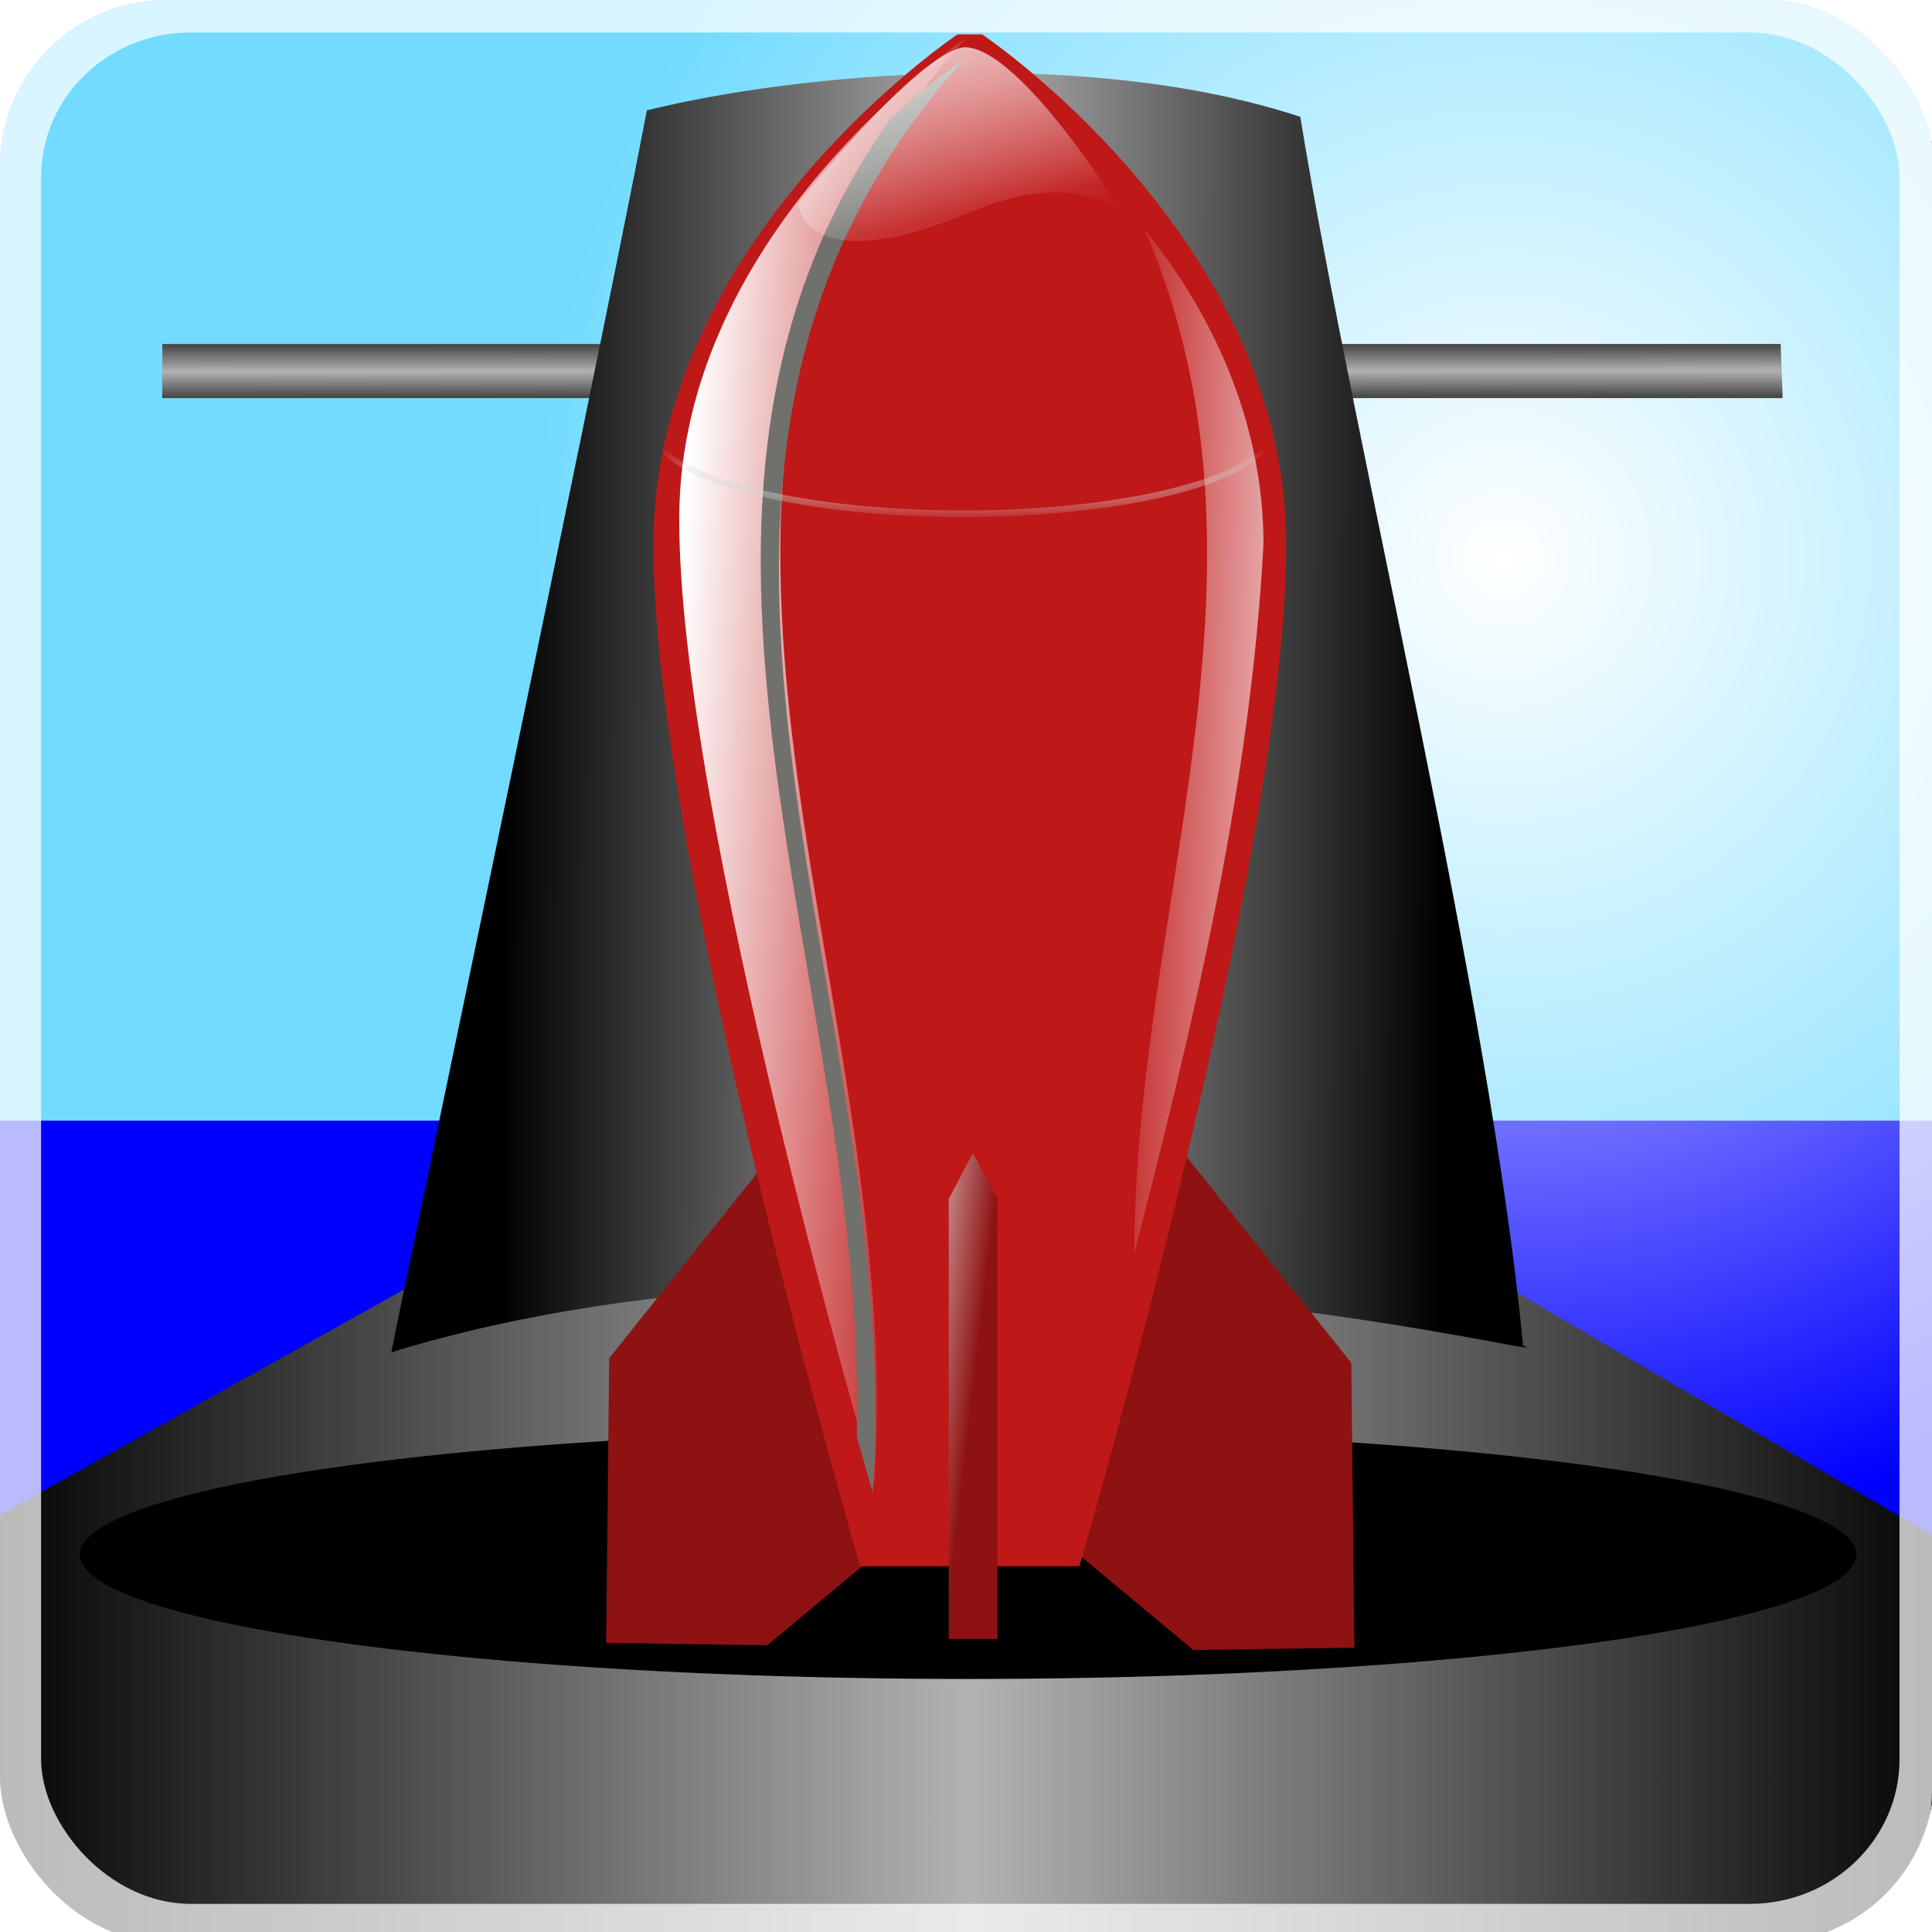 <?xml version="1.0" encoding="UTF-8" standalone="no"?>
<!-- Created with Inkscape (http://www.inkscape.org/) -->

<svg
   xmlns:osb="http://www.openswatchbook.org/uri/2009/osb"
   xmlns:dc="http://purl.org/dc/elements/1.1/"
   xmlns:cc="http://creativecommons.org/ns#"
   xmlns:rdf="http://www.w3.org/1999/02/22-rdf-syntax-ns#"
   xmlns:svg="http://www.w3.org/2000/svg"
   xmlns="http://www.w3.org/2000/svg"
   xmlns:xlink="http://www.w3.org/1999/xlink"
   xmlns:sodipodi="http://sodipodi.sourceforge.net/DTD/sodipodi-0.dtd"
   xmlns:inkscape="http://www.inkscape.org/namespaces/inkscape"
   sodipodi:docname="BatailleNavale.svg"
   inkscape:version="0.48.4 r9939"
   version="1.1"
   id="svg2"
   height="48"
   width="48"
   inkscape:export-filename="/home/eric/bataillenavale.png"
   inkscape:export-xdpi="90"
   inkscape:export-ydpi="90"
   enable-background="new">
  <sodipodi:namedview
     id="base"
     pagecolor="#ffffff"
     bordercolor="#666666"
     borderopacity="1.0"
     inkscape:pageopacity="0.0"
     inkscape:pageshadow="2"
     inkscape:zoom="18.604167"
     inkscape:cx="14.351624"
     inkscape:cy="23.919373"
     inkscape:document-units="px"
     inkscape:current-layer="layer11"
     showgrid="false"
     inkscape:window-width="1920"
     inkscape:window-height="1134"
     inkscape:window-x="0"
     inkscape:window-y="27"
     inkscape:window-maximized="1" />
  <defs
     id="defs4">
    <linearGradient
       id="linearGradient5252">
      <stop
         id="stop5256"
         offset="0"
         style="stop-color:#000000;stop-opacity:1;" />
      <stop
         style="stop-color:#b2b2b2;stop-opacity:1;"
         offset="0.5"
         id="stop5262" />
      <stop
         style="stop-color:#000000;stop-opacity:1;"
         offset="1"
         id="stop5258" />
    </linearGradient>
    <linearGradient
       id="linearGradient5236"
       osb:paint="solid">
      <stop
         style="stop-color:#000000;stop-opacity:1;"
         offset="0"
         id="stop5238" />
    </linearGradient>
    <linearGradient
       id="linearGradient5415">
      <stop
         style="stop-color:#3b3b3b;stop-opacity:1;"
         offset="0"
         id="stop5417" />
      <stop
         style="stop-color:#cccccc;stop-opacity:1;"
         offset="1"
         id="stop5419" />
    </linearGradient>
    <linearGradient
       id="linearGradient5318">
      <stop
         id="stop5320"
         offset="0"
         style="stop-color:#000000;stop-opacity:1;" />
      <stop
         style="stop-color:#000000;stop-opacity:0.498;"
         offset="0.485"
         id="stop5324" />
      <stop
         id="stop5322"
         offset="1"
         style="stop-color:#525252;stop-opacity:0;" />
    </linearGradient>
    <linearGradient
       id="linearGradient5300"
       osb:paint="solid">
      <stop
         style="stop-color:#949494;stop-opacity:1;"
         offset="0"
         id="stop5302" />
    </linearGradient>
    <inkscape:perspective
       sodipodi:type="inkscape:persp3d"
       inkscape:vp_x="43.43113 : 18.248601 : 1"
       inkscape:vp_y="0 : 1000 : 0"
       inkscape:vp_z="48.913774 : 21.366181 : 1"
       inkscape:persp3d-origin="55.49832 : 14.118701 : 1"
       id="perspective3817" />
    <linearGradient
       inkscape:collect="always"
       xlink:href="#linearGradient5318"
       id="linearGradient5316"
       x1="-5.859"
       y1="22.199"
       x2="18.759"
       y2="22.199"
       gradientUnits="userSpaceOnUse" />
    <linearGradient
       inkscape:collect="always"
       xlink:href="#linearGradient5252"
       id="linearGradient5421"
       x1="-0.554"
       y1="36.121"
       x2="48.608"
       y2="36.121"
       gradientUnits="userSpaceOnUse"
       gradientTransform="matrix(1.008,0,0,1.014,-0.107,-0.327)" />
    <linearGradient
       inkscape:collect="always"
       xlink:href="#linearGradient5252"
       id="linearGradient5278"
       x1="-15.48"
       y1="14.867"
       x2="7.9"
       y2="14.975"
       gradientUnits="userSpaceOnUse"
       gradientTransform="translate(27.951,5.805)" />
    <linearGradient
       inkscape:collect="always"
       xlink:href="#linearGradient5252"
       id="linearGradient5293"
       x1="24.293"
       y1="8.143"
       x2="24.294"
       y2="10.293"
       gradientUnits="userSpaceOnUse" />
    <linearGradient
       y2="424.413"
       x2="276.596"
       y1="425.827"
       x1="194.9"
       gradientTransform="matrix(-1,0,0,1,750.332,-167.414)"
       gradientUnits="userSpaceOnUse"
       id="linearGradient3851"
       xlink:href="#linearGradient3760"
       inkscape:collect="always" />
    <filter
       height="1.032"
       y="-0.016"
       width="1.296"
       x="-0.148"
       id="filter3833"
       inkscape:collect="always">
      <feGaussianBlur
         id="feGaussianBlur3835"
         stdDeviation="4.139"
         inkscape:collect="always" />
    </filter>
    <inkscape:perspective
       sodipodi:type="inkscape:persp3d"
       inkscape:vp_x="0 : 526.18109 : 1"
       inkscape:vp_y="0 : 1000 : 0"
       inkscape:vp_z="744.09448 : 526.18109 : 1"
       inkscape:persp3d-origin="372.04724 : 350.78739 : 1"
       id="perspective3364" />
    <inkscape:perspective
       id="perspective10"
       inkscape:persp3d-origin="372.04724 : 350.78739 : 1"
       inkscape:vp_z="744.09448 : 526.18109 : 1"
       inkscape:vp_y="0 : 1000 : 0"
       inkscape:vp_x="0 : 526.18109 : 1"
       sodipodi:type="inkscape:persp3d" />
    <linearGradient
       id="linearGradient3760">
      <stop
         id="stop3762"
         offset="0"
         style="stop-color:#ffffff;stop-opacity:1;" />
      <stop
         id="stop3764"
         offset="1"
         style="stop-color:#ffffff;stop-opacity:0;" />
    </linearGradient>
    <linearGradient
       id="linearGradient3837"
       inkscape:collect="always">
      <stop
         id="stop3839"
         offset="0"
         style="stop-color:#d6d6d6;stop-opacity:1;" />
      <stop
         id="stop3841"
         offset="1"
         style="stop-color:#d6d6d6;stop-opacity:0;" />
    </linearGradient>
    <linearGradient
       id="linearGradient3855"
       inkscape:collect="always">
      <stop
         id="stop3857"
         offset="0"
         style="stop-color:#ffffff;stop-opacity:1;" />
      <stop
         id="stop3859"
         offset="1"
         style="stop-color:#ffffff;stop-opacity:0" />
    </linearGradient>
    <linearGradient
       id="linearGradient3873">
      <stop
         id="stop3875"
         offset="0"
         style="stop-color:#f7f7f7;stop-opacity:1;" />
      <stop
         id="stop3877"
         offset="1"
         style="stop-color:#8e1212;stop-opacity:1;" />
    </linearGradient>
    <linearGradient
       inkscape:collect="always"
       xlink:href="#linearGradient3855"
       id="linearGradient5495"
       gradientUnits="userSpaceOnUse"
       gradientTransform="matrix(0.109,0,0,0.058,12.772,0.987)"
       x1="77.026"
       y1="-6.156"
       x2="100.402"
       y2="78.129" />
    <linearGradient
       inkscape:collect="always"
       xlink:href="#linearGradient3855"
       id="linearGradient5498"
       gradientUnits="userSpaceOnUse"
       gradientTransform="matrix(0.109,0,0,0.058,12.772,0.987)"
       x1="77.026"
       y1="-6.156"
       x2="120.708"
       y2="90.129" />
    <radialGradient
       inkscape:collect="always"
       xlink:href="#linearGradient3837"
       id="radialGradient5501"
       gradientUnits="userSpaceOnUse"
       gradientTransform="matrix(0.139,0,0,0.011,-18.535,8.592)"
       cx="303.826"
       cy="317.978"
       fx="303.826"
       fy="317.978"
       r="101.519" />
    <linearGradient
       inkscape:collect="always"
       xlink:href="#linearGradient3760"
       id="linearGradient5505"
       gradientUnits="userSpaceOnUse"
       gradientTransform="matrix(-0.109,0,0,0.058,59.225,-6.692)"
       x1="194.9"
       y1="425.827"
       x2="276.596"
       y2="424.413" />
    <linearGradient
       inkscape:collect="always"
       xlink:href="#linearGradient3760"
       id="linearGradient5508"
       gradientUnits="userSpaceOnUse"
       gradientTransform="matrix(0.109,0,0,0.058,-9.539,-7.188)"
       x1="211.871"
       y1="399.827"
       x2="306.153"
       y2="404.413" />
    <linearGradient
       inkscape:collect="always"
       xlink:href="#linearGradient3873"
       id="linearGradient5511"
       gradientUnits="userSpaceOnUse"
       x1="281.025"
       y1="652.608"
       x2="313.096"
       y2="655.502"
       gradientTransform="matrix(0.109,0,0,0.058,-9.385,-6.609)" />
    <linearGradient
       inkscape:collect="always"
       xlink:href="#linearGradient3873"
       id="linearGradient5528"
       gradientUnits="userSpaceOnUse"
       gradientTransform="matrix(0.109,0,0,0.058,-9.385,-6.609)"
       x1="281.025"
       y1="652.608"
       x2="313.096"
       y2="655.502" />
    <linearGradient
       inkscape:collect="always"
       xlink:href="#linearGradient3760"
       id="linearGradient5530"
       gradientUnits="userSpaceOnUse"
       gradientTransform="matrix(0.109,0,0,0.058,-9.539,-7.188)"
       x1="211.871"
       y1="399.827"
       x2="306.153"
       y2="404.413" />
    <linearGradient
       inkscape:collect="always"
       xlink:href="#linearGradient3760"
       id="linearGradient5532"
       gradientUnits="userSpaceOnUse"
       gradientTransform="matrix(-0.109,0,0,0.058,59.225,-6.692)"
       x1="194.9"
       y1="425.827"
       x2="276.596"
       y2="424.413" />
    <radialGradient
       inkscape:collect="always"
       xlink:href="#linearGradient3837"
       id="radialGradient5534"
       gradientUnits="userSpaceOnUse"
       gradientTransform="matrix(0.139,0,0,0.011,-18.535,8.592)"
       cx="303.826"
       cy="317.978"
       fx="303.826"
       fy="317.978"
       r="101.519" />
    <linearGradient
       inkscape:collect="always"
       xlink:href="#linearGradient3855"
       id="linearGradient5536"
       gradientUnits="userSpaceOnUse"
       gradientTransform="matrix(0.109,0,0,0.058,12.772,0.987)"
       x1="77.026"
       y1="-6.156"
       x2="120.708"
       y2="90.129" />
    <linearGradient
       inkscape:collect="always"
       xlink:href="#linearGradient3855"
       id="linearGradient5538"
       gradientUnits="userSpaceOnUse"
       gradientTransform="matrix(0.109,0,0,0.058,12.772,0.987)"
       x1="77.026"
       y1="-6.156"
       x2="100.402"
       y2="78.129" />
    <radialGradient
       inkscape:collect="always"
       xlink:href="#linearGradient4079-3"
       id="radialGradient4091-8"
       cx="23.785"
       cy="24.457"
       fx="23.785"
       fy="24.457"
       r="24.269"
       gradientTransform="matrix(1,0,0,1.021,-19.028,-18.79)"
       gradientUnits="userSpaceOnUse" />
    <linearGradient
       inkscape:collect="always"
       id="linearGradient4079-3">
      <stop
         style="stop-color:#ffffff;stop-opacity:1;"
         offset="0"
         id="stop4081-8" />
      <stop
         style="stop-color:#ffffff;stop-opacity:0;"
         offset="1"
         id="stop4083-3" />
    </linearGradient>
    <radialGradient
       r="24.269"
       fy="24.457"
       fx="23.785"
       cy="24.457"
       cx="23.785"
       gradientTransform="matrix(1,0,0,1.021,13.572,-11.104)"
       gradientUnits="userSpaceOnUse"
       id="radialGradient4108"
       xlink:href="#linearGradient4079-3"
       inkscape:collect="always" />
    <filter
       inkscape:collect="always"
       id="filter4179">
      <feGaussianBlur
         inkscape:collect="always"
         stdDeviation="0.724"
         id="feGaussianBlur4181" />
    </filter>
    <clipPath
       clipPathUnits="userSpaceOnUse"
       id="clipPath4129">
      <rect
         style="fill:#000000;fill-opacity:1;stroke:none"
         id="rect4131"
         width="46.742"
         height="46.161"
         x="-0.077"
         y="0.506"
         ry="3.958" />
    </clipPath>
    <clipPath
       clipPathUnits="userSpaceOnUse"
       id="clipPath4133">
      <rect
         style="fill:#000000;fill-opacity:1;stroke:none"
         id="rect4135"
         width="69.458"
         height="48.269"
         x="-10.793"
         y="0.215"
         ry="4.139" />
    </clipPath>
    <clipPath
       clipPathUnits="userSpaceOnUse"
       id="clipPath4137">
      <rect
         style="fill:#000000;fill-opacity:1;stroke:none"
         id="rect4139"
         width="48.054"
         height="48.269"
         x="-0"
         y="-0"
         ry="4.139" />
    </clipPath>
    <clipPath
       clipPathUnits="userSpaceOnUse"
       id="clipPath4141">
      <rect
         style="fill:#000000;fill-opacity:1;stroke:none"
         id="rect4143"
         width="13.228"
         height="26.023"
         x="-16.297"
         y="-4.374"
         ry="2.231" />
    </clipPath>
    <clipPath
       clipPathUnits="userSpaceOnUse"
       id="clipPath4145">
      <rect
         style="fill:#000000;fill-opacity:1;stroke:none"
         id="rect4147"
         width="48.054"
         height="48.269"
         x="-0"
         y="-0"
         ry="4.139" />
    </clipPath>
    <clipPath
       clipPathUnits="userSpaceOnUse"
       id="clipPath4149">
      <rect
         style="fill:#000000;fill-opacity:1;stroke:none"
         id="rect4151"
         width="48.054"
         height="48.269"
         x="-0"
         y="-0"
         ry="4.139" />
    </clipPath>
    <clipPath
       clipPathUnits="userSpaceOnUse"
       id="clipPath4153">
      <rect
         style="fill:#000000;fill-opacity:1;stroke:none"
         id="rect4155"
         width="48.054"
         height="48.269"
         x="-0"
         y="-0"
         ry="4.139" />
    </clipPath>
    <clipPath
       clipPathUnits="userSpaceOnUse"
       id="clipPath4157">
      <rect
         style="fill:#000000;fill-opacity:1;stroke:none"
         id="rect4159"
         width="48.054"
         height="48.269"
         x="-0"
         y="-0"
         ry="4.139" />
    </clipPath>
    <clipPath
       clipPathUnits="userSpaceOnUse"
       id="clipPath4161">
      <rect
         style="fill:#000000;fill-opacity:1;stroke:none"
         id="rect4163"
         width="48.054"
         height="48.269"
         x="-0"
         y="-0"
         ry="4.139" />
    </clipPath>
    <filter
       inkscape:collect="always"
       id="filter4253">
      <feBlend
         inkscape:collect="always"
         mode="screen"
         in2="BackgroundImage"
         id="feBlend4255" />
    </filter>
  </defs>
  <g
     inkscape:groupmode="layer"
     id="layer3"
     inkscape:label="Perspective"
     style="display:none">
    <path
       style="fill:none;stroke:#000000;stroke-width:0.943px;stroke-linecap:butt;stroke-linejoin:miter;stroke-opacity:1"
       d="M -18.223,47.792 24.108,24.079 64.664,47.84"
       id="path5326"
       inkscape:connector-curvature="0" />
  </g>
  <g
     inkscape:groupmode="layer"
     id="layer6"
     inkscape:label="Sea">
    <rect
       style="fill:#0000ff;fill-opacity:1;stroke:none"
       id="rect3052"
       width="48"
       height="48.054"
       x="0"
       y="8.600224e-07"
       clip-path="url(#clipPath4161)" />
  </g>
  <g
     inkscape:groupmode="layer"
     id="layer7"
     inkscape:label="Sky"
     style="display:inline">
    <rect
       style="fill:#85ffff;fill-opacity:0.857;stroke:none"
       id="rect3055"
       width="48"
       height="27.897"
       x="-6.4561824e-08"
       y="-0.054"
       clip-path="url(#clipPath4157)" />
  </g>
  <g
     inkscape:groupmode="layer"
     id="layer8"
     inkscape:label="Light">
    <rect
       style="fill:url(#radialGradient4108);fill-opacity:1;stroke:none;display:inline"
       id="rect3825"
       width="48.538"
       height="49.559"
       x="13.088"
       y="-10.912"
       clip-path="url(#clipPath4153)" />
  </g>
  <g
     inkscape:groupmode="layer"
     id="layer1"
     inkscape:label="Foreplanes"
     style="display:inline">
    <path
       style="fill:url(#linearGradient5293);fill-opacity:1;stroke:none"
       d="m 4.033,8.548 40.207,-0.002 0.05,1.344 -40.261,5.01e-4 z"
       id="path5281"
       inkscape:connector-curvature="0"
       clip-path="url(#clipPath4149)" />
  </g>
  <g
     inkscape:label="Submarine"
     id="layer2"
     inkscape:groupmode="layer"
     style="display:inline">
    <path
       style="fill:url(#linearGradient5421);fill-opacity:1;stroke:none"
       d="M 24.108,24.188 -0.107,37.699 -0.161,48.267 48.376,48.376 48.268,38.298 z"
       id="path5413"
       inkscape:connector-curvature="0"
       clip-path="url(#clipPath4145)" />
    <path
       sodipodi:type="arc"
       style="color:#000000;fill:#000000;fill-opacity:1;fill-rule:evenodd;stroke:none;stroke-width:1px;marker:none;visibility:visible;display:inline;overflow:visible;enable-background:accumulate"
       id="path3835"
       sodipodi:cx="-9.675252"
       sodipodi:cy="16.447929"
       sodipodi:rx="6.0739079"
       sodipodi:ry="1.6662934"
       d="m -3.601,16.448 a 6.074,1.666 0 1 1 -12.148,0 6.074,1.666 0 1 1 12.148,0 z"
       transform="matrix(3.633,0,0,1.855,59.201,8.112)"
       clip-path="url(#clipPath4141)" />
    <path
       style="fill:url(#linearGradient5278);fill-opacity:1;stroke:none"
       d="M 9.729,33.595 C 22.698,29.613 39.397,33.979 37.841,33.433 37.011,24.731 33.679,11.296 32.305,2.903 27.047,1.168 19.884,1.801 16.072,2.741 14.698,9.907 9.353,35.2 9.729,33.595 z"
       id="path5270"
       inkscape:connector-curvature="0"
       sodipodi:nodetypes="ccccc"
       clip-path="url(#clipPath4137)" />
  </g>
  <g
     inkscape:groupmode="layer"
     id="layer4"
     inkscape:label="Missile"
     style="display:inline" />
  <g
     inkscape:groupmode="layer"
     id="layer5"
     inkscape:label="Missile import"
     style="display:inline">
    <g
       id="g5516"
       transform="matrix(0.692,0,0,1,7.467,-0.215)"
       clip-path="url(#clipPath4133)">
      <path
         style="fill:#8e1212;fill-opacity:1;fill-rule:evenodd;stroke:none"
         d="m 31.72,28.873 6.006,5.203 0.109,7.074 -5.787,0.058 -4.259,-2.455 3.931,-9.88 z"
         id="path3768"
         sodipodi:nodetypes="cccccc"
         inkscape:connector-curvature="0" />
      <path
         sodipodi:nodetypes="cccccc"
         id="path3385"
         d="m 17.088,28.756 -6.006,5.203 -0.109,7.074 5.787,0.058 4.259,-2.455 -3.931,-9.88 z"
         style="fill:#8e1212;fill-opacity:1;fill-rule:evenodd;stroke:none"
         inkscape:connector-curvature="0" />
      <path
         sodipodi:nodetypes="csccscc"
         id="rect3379"
         d="m 23.588,1.069 c 0,0 -10.883,5.034 -10.919,12.629 -0.037,7.784 7.425,25.43 7.425,25.43 l 7.869,0 c 3e-6,1e-6 7.463,-17.646 7.425,-25.43 C 35.351,6.103 24.469,1.069 24.469,1.069 l -0.88,0 z"
         style="fill:#bf1818;fill-opacity:1;fill-rule:nonzero;stroke:none"
         inkscape:connector-curvature="0" />
      <path
         sodipodi:nodetypes="cccccc"
         id="rect3411"
         d="m 23.273,30.004 0.864,-1.14 0.883,1.14 0,10.932 -1.747,0 0,-10.932 z"
         style="fill:url(#linearGradient5528);fill-opacity:1;fill-rule:nonzero;stroke:none"
         inkscape:connector-curvature="0" />
      <path
         sodipodi:nodetypes="cscc"
         id="path3753"
         d="m 23.891,1.161 c -0.075,0.035 -10.261,4.772 -10.295,11.911 -0.035,7.343 7.005,23.99 7.005,23.99 1.216,-12.456 -10.241,-25.462 3.29,-35.901 z"
         style="fill:url(#linearGradient5530);fill-opacity:1;fill-rule:nonzero;stroke:none"
         inkscape:connector-curvature="0" />
      <path
         sodipodi:nodetypes="cccc"
         id="path3770"
         d="M 30.307,5.925 C 35.551,14.322 29.944,22.762 29.938,31.335 32.106,25.517 34.121,19.658 34.572,13.72 34.571,10.972 33.019,8.23 30.307,5.925 z"
         style="fill:url(#linearGradient5532);fill-opacity:1;fill-rule:nonzero;stroke:none"
         inkscape:connector-curvature="0" />
      <path
         transform="matrix(0.109,0,0,0.058,-9.385,-6.609)"
         id="path3802"
         d="m 304.75,142.906 c -0.225,0.195 -10.501,9.149 -24.156,25.344 -91.62,167.506 -7.447,369.33 -11.281,564.688 -6.1e-4,0.031 6.2e-4,0.063 0,0.094 3.233,14.951 5.281,24 5.281,24 C 285.734,543.957 180.833,321.472 304.75,142.906 z"
         style="fill:#70716d;fill-opacity:1;fill-rule:nonzero;stroke:none;filter:url(#filter3833)"
         inkscape:connector-curvature="0" />
      <path
         id="path3404"
         d="m 12.716,10.898 c -0.005,0.027 -0.01,0.054 -0.01,0.082 0,1.149 4.966,2.081 11.085,2.081 6.119,0 11.085,-0.932 11.085,-2.081 0,-0.027 -0.004,-0.055 -0.01,-0.082 -0.229,1.111 -5.102,2 -11.075,2 -5.973,0 -10.847,-0.889 -11.075,-2 z"
         style="fill:url(#radialGradient5534);fill-opacity:1;fill-rule:nonzero;stroke:none"
         inkscape:connector-curvature="0" />
      <path
         sodipodi:nodetypes="csccc"
         id="path3853"
         d="m 17.866,5.274 c 0,0 0.199,1.95 6.195,0.209 4.008,-1.164 5.542,0.127 5.542,0.127 0,0 -3.738,-4.235 -5.778,-4.221 -1.761,0.164 -5.96,3.886 -5.96,3.886 z"
         style="opacity:0.563;fill:url(#linearGradient5536);fill-opacity:1;fill-rule:evenodd;stroke:none"
         inkscape:connector-curvature="0" />
      <path
         style="opacity:0.563;fill:url(#linearGradient5538);fill-opacity:1;fill-rule:evenodd;stroke:none"
         d="m 17.866,5.274 c 0,0 0.199,1.95 6.195,0.209 4.008,-1.164 5.542,0.127 5.542,0.127 0,0 -3.738,-4.235 -5.778,-4.221 -1.761,0.164 -5.96,3.886 -5.96,3.886 z"
         id="path3904"
         sodipodi:nodetypes="csccc"
         inkscape:connector-curvature="0" />
    </g>
  </g>
  <g
     inkscape:groupmode="layer"
     id="layer9"
     inkscape:label="Top effect"
     style="display:none">
    <path
       style="fill:#ffffff;fill-opacity:0.622;stroke:none;filter:url(#filter4179)"
       d="m -1.075,47.462 0.108,-48.269 48.108,0 0,2.58 -46.011,0.161 0,45.581 z"
       id="path4133"
       inkscape:connector-curvature="0"
       transform="matrix(1.028,0,0,1.046,0.079,-0.529)"
       clip-path="url(#clipPath4129)" />
  </g>
  <g
     inkscape:groupmode="layer"
     id="layer11"
     inkscape:label="Top effect 2"
     style="opacity:1;filter:url(#filter4253)">
    <rect
       style="fill:#ffffff;fill-opacity:1;stroke:none;opacity:0.727"
       id="rect4166"
       width="48"
       height="48.215"
       x="-1.014547e-08"
       y="1.5405098e-07"
       rx="3.869"
       ry="3.727" />
    <rect
       ry="3.594"
       rx="3.721"
       y="0.806"
       x="1.021"
       height="46.495"
       width="46.172"
       id="rect4168"
       style="fill:#000000;fill-opacity:1;stroke:none" />
  </g>
  <g
     inkscape:groupmode="layer"
     id="layer10"
     inkscape:label="Mask"
     style="display:inline" />
</svg>
